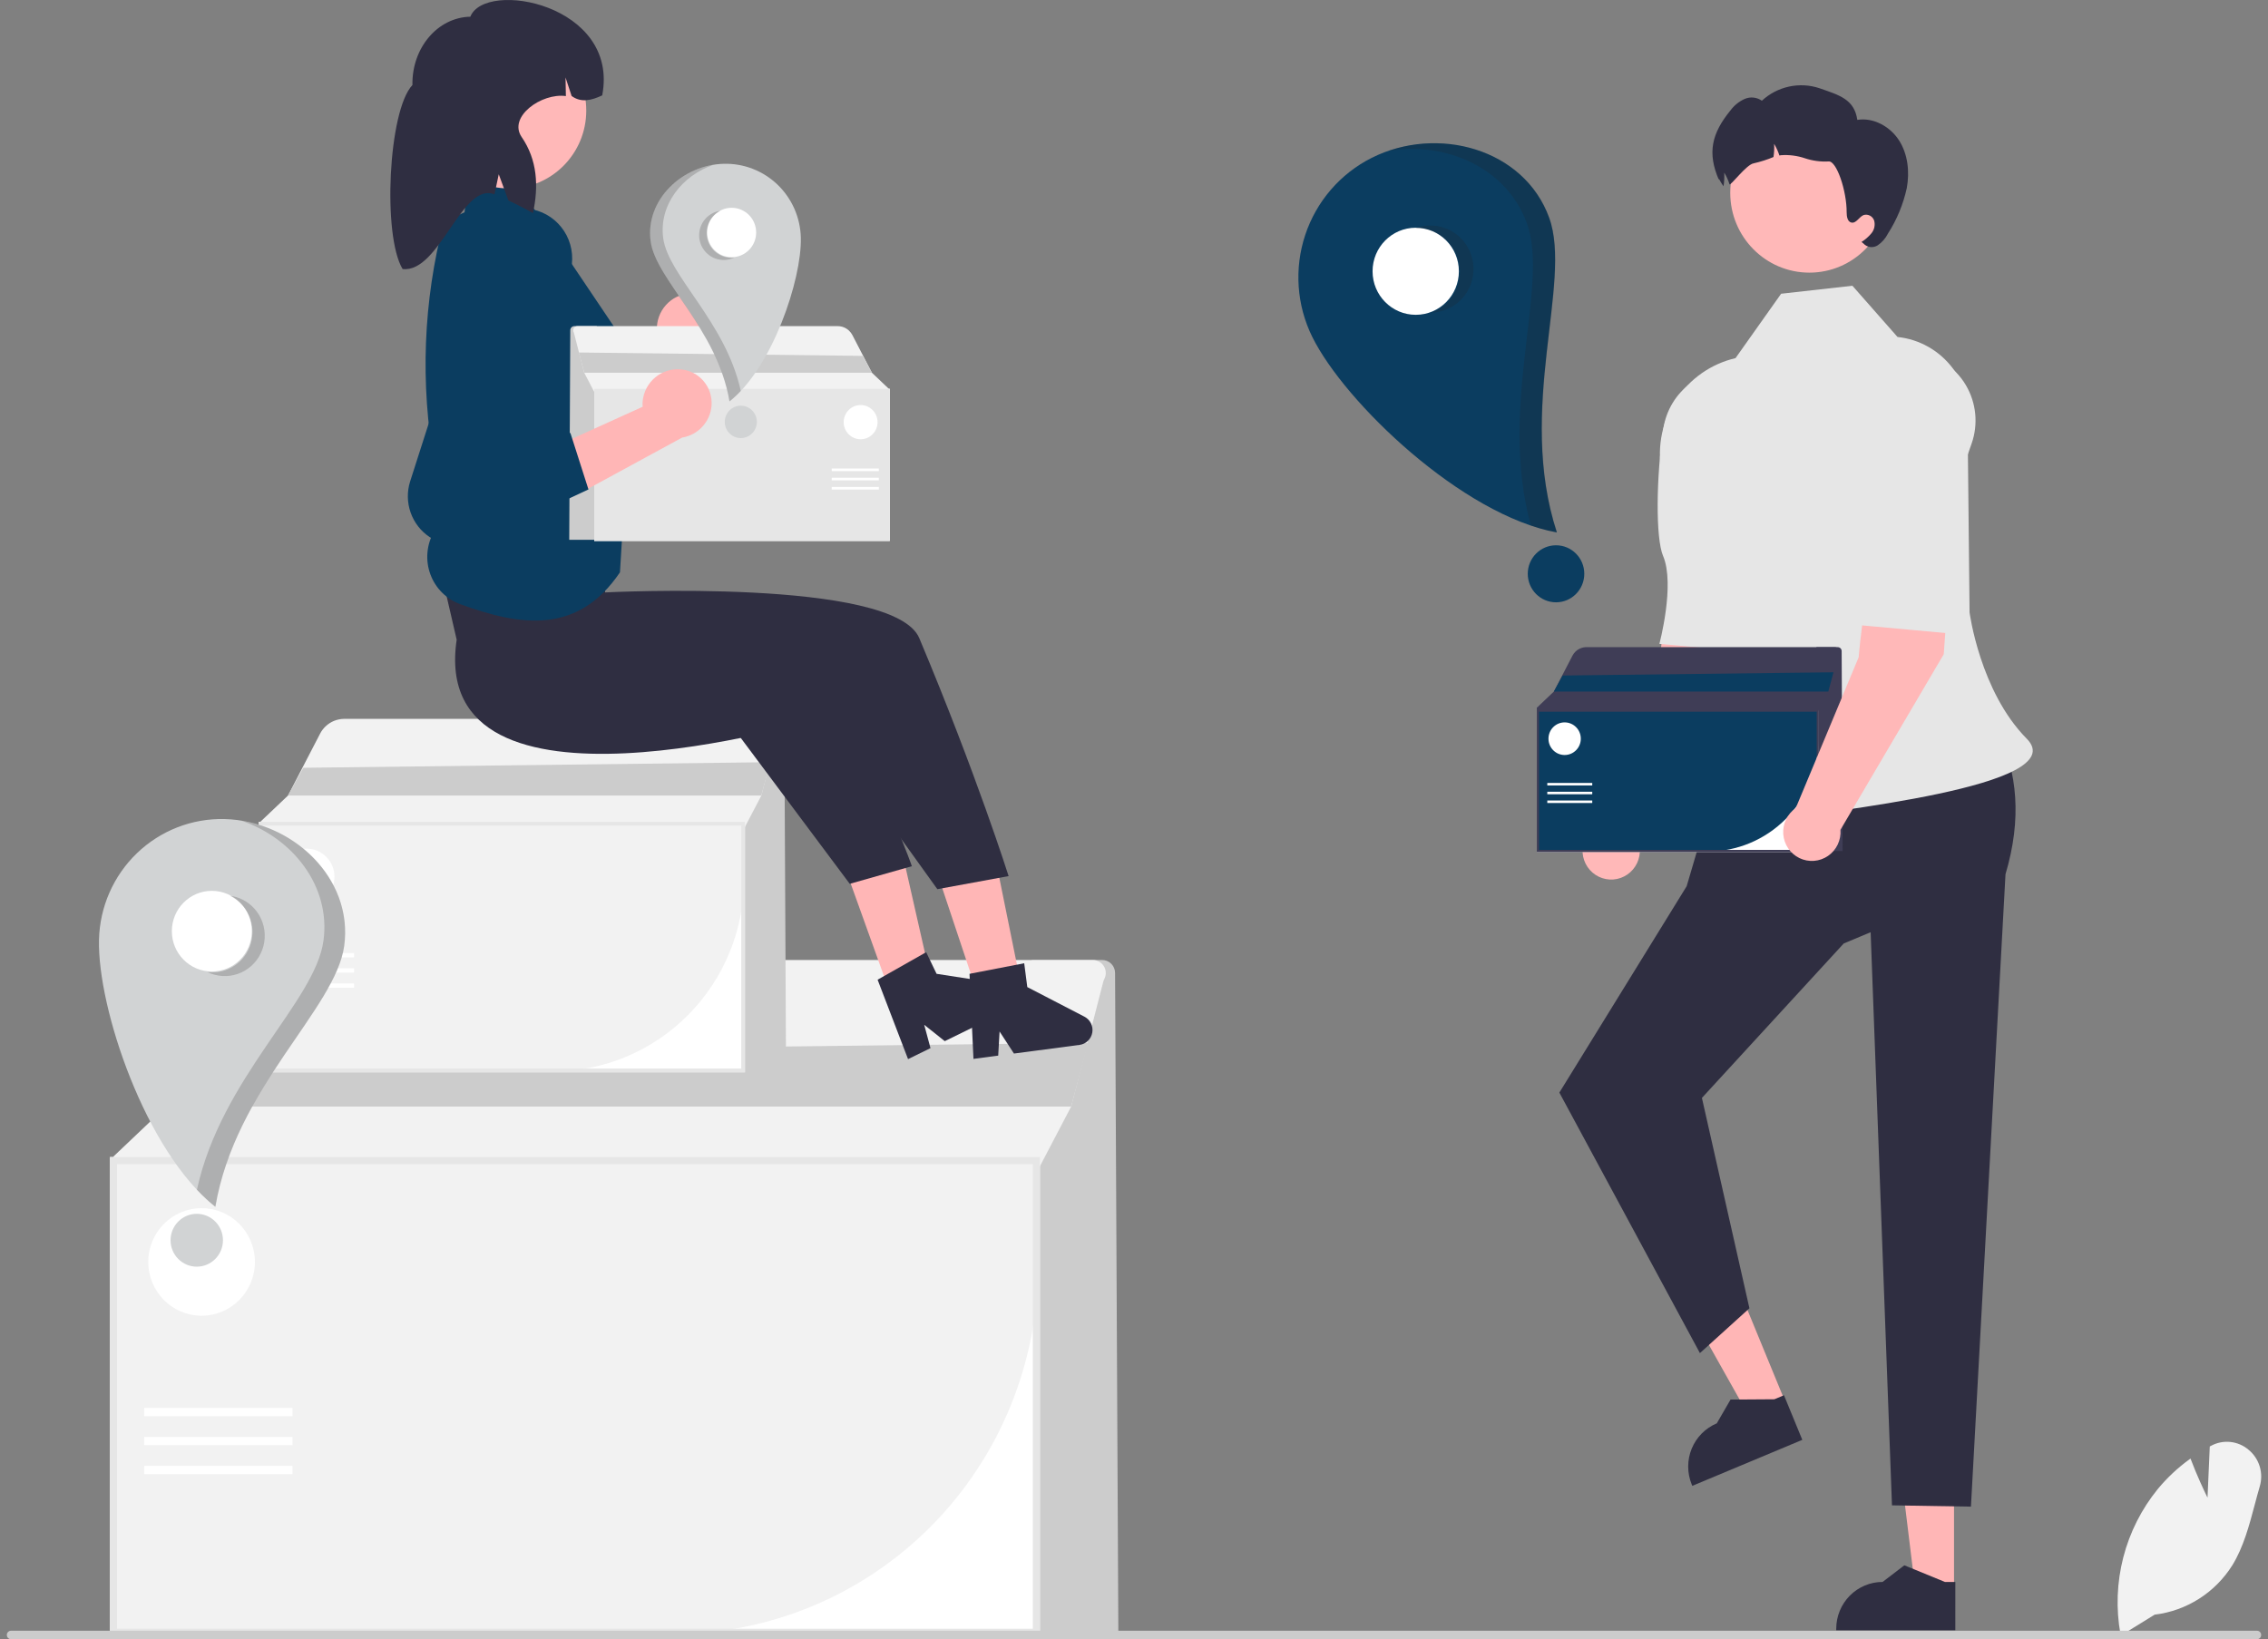 <svg xmlns="http://www.w3.org/2000/svg" width="166" height="120" viewBox="0 0 166 120" fill="none">
  <rect x="0" y="0" width="166" height="120" fill="#808080" stroke="none"/>
  <g clip-path="url(#clip0_3187_33838)">
    <path d="M81.854 119.494H75.516V70.277H80.67C80.92 70.277 81.16 70.377 81.337 70.555C81.514 70.732 81.614 70.974 81.615 71.225L81.854 119.494Z" fill="#CCCCCC"/>
    <path d="M76.113 119.754H8.047V84.703H76.113V119.754Z" fill="white"/>
    <path d="M49.281 119.622H8.172V84.832H75.98V92.685C75.972 99.827 73.156 106.674 68.151 111.724C63.145 116.773 56.359 119.614 49.281 119.622Z" fill="#F2F2F2"/>
    <path d="M80.826 71.675C80.792 71.741 80.765 71.81 80.747 71.881L78.4 81.009L75.854 85.873H8.305V84.662L12.15 81.009L16.637 72.351C16.835 71.969 17.095 71.623 17.406 71.327C18.117 70.653 19.055 70.277 20.031 70.277H79.991C80.154 70.277 80.314 70.32 80.455 70.401C80.597 70.481 80.716 70.598 80.8 70.738C80.884 70.879 80.93 71.039 80.935 71.203C80.939 71.368 80.902 71.53 80.826 71.675Z" fill="#F2F2F2"/>
    <path d="M76.113 119.754H8.047V84.703H76.113V119.754ZM8.564 119.233H75.596V85.224H8.564V119.233Z" fill="#E6E6E6"/>
    <path d="M79.651 76.344L78.397 81.008H12.148L14.289 77.126L79.651 76.344Z" fill="#CCCCCC"/>
    <path d="M21.405 103.07H10.555V103.676H21.405V103.07Z" fill="white"/>
    <path d="M21.405 105.191H10.555V105.797H21.405V105.191Z" fill="white"/>
    <path d="M21.405 107.309H10.555V107.914H21.405V107.309Z" fill="white"/>
    <path d="M14.754 96.32C16.91 96.32 18.657 94.558 18.657 92.383C18.657 90.208 16.91 88.445 14.754 88.445C12.599 88.445 10.852 90.208 10.852 92.383C10.852 94.558 12.599 96.32 14.754 96.32Z" fill="white"/>
    <path d="M57.533 78.363H54.219V52.625H56.914C57.045 52.625 57.17 52.677 57.263 52.77C57.355 52.863 57.408 52.989 57.408 53.121L57.533 78.363Z" fill="#CCCCCC"/>
    <path d="M54.525 78.498H18.93V60.168H54.525V78.498Z" fill="white"/>
    <path d="M40.498 78.432H19V60.238H54.46V64.345C54.456 68.08 52.984 71.66 50.366 74.301C47.749 76.942 44.2 78.428 40.498 78.432Z" fill="#F2F2F2"/>
    <path d="M56.995 53.356C56.978 53.39 56.964 53.426 56.954 53.464L55.727 58.237L54.395 60.781H19.07V60.147L21.081 58.237L23.428 53.709C23.531 53.51 23.667 53.329 23.83 53.174C24.201 52.821 24.692 52.625 25.202 52.625H56.559C56.644 52.625 56.728 52.647 56.802 52.689C56.876 52.732 56.938 52.792 56.982 52.866C57.026 52.94 57.05 53.023 57.053 53.109C57.055 53.195 57.035 53.28 56.995 53.356Z" fill="#F2F2F2"/>
    <path d="M54.525 78.498H18.93V60.168H54.525V78.498ZM19.2 78.225H54.255V60.441H19.2V78.225Z" fill="#E6E6E6"/>
    <path d="M56.379 55.797L55.723 58.236H21.078L22.198 56.206L56.379 55.797Z" fill="#CCCCCC"/>
    <path d="M25.916 69.773H20.242V70.09H25.916V69.773Z" fill="white"/>
    <path d="M25.916 70.883H20.242V71.2H25.916V70.883Z" fill="white"/>
    <path d="M25.916 71.992H20.242V72.309H25.916V71.992Z" fill="white"/>
    <path d="M22.439 66.243C23.567 66.243 24.48 65.321 24.48 64.184C24.48 63.047 23.567 62.125 22.439 62.125C21.312 62.125 20.398 63.047 20.398 64.184C20.398 65.321 21.312 66.243 22.439 66.243Z" fill="white"/>
    <path d="M155.221 119.736L155.2 119.625C154.865 117.759 154.936 115.842 155.409 114.007C155.882 112.172 156.746 110.463 157.94 108.998C158.616 108.182 159.391 107.455 160.247 106.835L160.329 106.775L160.365 106.87C160.791 108.003 161.328 109.138 161.573 109.64L161.738 105.891L161.833 105.841C162.265 105.607 162.757 105.509 163.244 105.56C163.732 105.611 164.194 105.808 164.569 106.125C164.958 106.441 165.244 106.866 165.391 107.347C165.538 107.828 165.539 108.342 165.394 108.823C165.265 109.263 165.144 109.72 165.027 110.162C164.623 111.68 164.207 113.25 163.399 114.572C162.777 115.567 161.944 116.409 160.958 117.037C159.973 117.665 158.862 118.063 157.704 118.202L155.221 119.736Z" fill="#F2F2F2"/>
    <path d="M165.5 119.689C165.5 119.73 165.492 119.77 165.477 119.808C165.461 119.846 165.439 119.88 165.41 119.909C165.382 119.938 165.348 119.96 165.31 119.976C165.273 119.991 165.233 119.999 165.193 119.999H0.807C0.726 119.999 0.648 119.967 0.59 119.908C0.532 119.85 0.5 119.771 0.5 119.689C0.5 119.607 0.532 119.528 0.59 119.47C0.648 119.412 0.726 119.379 0.807 119.379H165.193C165.233 119.379 165.273 119.387 165.31 119.402C165.348 119.418 165.382 119.441 165.41 119.469C165.439 119.498 165.461 119.533 165.477 119.57C165.492 119.608 165.5 119.648 165.5 119.689Z" fill="#CCCCCC"/>
    <path d="M128.215 40.328L123.509 39.648C121.918 42.333 121.352 49.479 121.352 49.479L116.748 60.521C116.443 60.73 116.198 61.016 116.037 61.351C115.877 61.686 115.807 62.058 115.834 62.429C115.861 62.8 115.985 63.157 116.192 63.464C116.4 63.772 116.684 64.019 117.016 64.18C117.348 64.341 117.716 64.412 118.084 64.384C118.452 64.356 118.805 64.231 119.11 64.021C119.414 63.811 119.659 63.524 119.818 63.189C119.978 62.854 120.047 62.482 120.019 62.111L127.58 49.258L128.215 40.328Z" fill="#FFB8B8"/>
    <path d="M127.468 27.151C128.196 27.265 128.891 27.539 129.502 27.955C130.113 28.37 130.626 28.916 131.004 29.554C131.383 30.192 131.617 30.907 131.69 31.647C131.764 32.387 131.675 33.134 131.43 33.835L130.431 36.69C130.431 36.69 129.888 45.288 127.815 47.715L121.454 47.134C121.454 47.134 122.617 42.796 121.724 40.697C121.177 39.412 121.208 34.973 121.747 31.362C121.848 30.706 122.076 30.077 122.418 29.51C122.76 28.943 123.21 28.45 123.742 28.059C124.273 27.668 124.876 27.387 125.515 27.231C126.155 27.075 126.818 27.048 127.468 27.151Z" fill="#E6E6E6"/>
    <path d="M143.019 116.358L140.184 116.358L138.836 105.328L143.019 105.328L143.019 116.358Z" fill="#FFB6B6"/>
    <path d="M143.114 119.343L134.398 119.342V119.231C134.399 118.323 134.756 117.453 135.392 116.811C136.028 116.169 136.891 115.808 137.791 115.808L139.383 114.59L142.354 115.809L143.115 115.809L143.114 119.343Z" fill="#2F2E41"/>
    <path d="M130.692 102.689L128.074 103.784L122.641 94.117L126.505 92.5L130.692 102.689Z" fill="#FFB6B6"/>
    <path d="M131.915 105.405L123.863 108.773L123.821 108.671C123.477 107.832 123.476 106.89 123.82 106.051C124.164 105.212 124.824 104.546 125.655 104.198L126.663 102.457L129.87 102.435L130.573 102.141L131.915 105.405Z" fill="#2F2E41"/>
    <path d="M146.256 53.613L126.142 55.733L123.451 64.876L114.133 79.984L124.421 99.055L128.044 95.774L124.567 80.374L134.947 69.068L136.916 68.244L138.478 110.2L144.258 110.295L146.787 63.999C148.002 59.91 147.636 56.533 146.256 53.613Z" fill="#2F2E41"/>
    <path d="M138.884 24.669L135.582 20.918L130.365 21.503L127.025 26.219C125.247 26.631 123.694 27.715 122.684 29.248C121.674 30.781 121.285 32.646 121.597 34.459C122.893 41.989 127.298 49.292 125.844 53.007C123.636 58.647 123.501 60.947 128.786 60.156C134.071 59.366 151.776 57.543 148.344 54.08C144.911 50.616 144.157 44.829 144.157 44.829L144.019 31.589C144.165 30.79 144.146 29.97 143.962 29.18C143.778 28.389 143.435 27.645 142.952 26.995C142.47 26.345 141.859 25.803 141.159 25.402C140.459 25.002 139.684 24.752 138.884 24.669Z" fill="#E6E6E6"/>
    <path d="M132.432 19.959C135.63 19.959 138.223 17.343 138.223 14.116C138.223 10.889 135.63 8.273 132.432 8.273C129.233 8.273 126.641 10.889 126.641 14.116C126.641 17.343 129.233 19.959 132.432 19.959Z" fill="#FFB8B8"/>
    <path d="M139.562 13.769C139.303 14.953 138.837 16.08 138.184 17.098C138.011 17.445 137.752 17.742 137.433 17.959C137.271 18.064 137.078 18.108 136.888 18.084C136.697 18.06 136.521 17.969 136.39 17.827L136.249 17.712C136.525 17.54 136.772 17.324 136.979 17.072C137.082 16.946 137.153 16.796 137.187 16.637C137.221 16.477 137.217 16.311 137.175 16.153C137.125 15.998 137.017 15.868 136.874 15.791C136.731 15.714 136.564 15.696 136.408 15.74C136.069 15.874 135.863 16.369 135.508 16.293C135.221 16.23 135.161 15.848 135.161 15.548C135.171 13.979 134.42 11.75 133.838 11.819C133.251 11.851 132.662 11.772 132.104 11.585C131.544 11.397 130.954 11.321 130.366 11.361C130.324 11.366 130.283 11.374 130.238 11.382C130.144 11.084 130.014 10.798 129.852 10.532C129.871 10.854 129.855 11.177 129.805 11.495C129.337 11.69 128.854 11.844 128.36 11.956C127.823 12.032 126.641 13.653 126.586 13.487C126.492 13.189 126.362 12.904 126.2 12.637C126.219 12.959 126.203 13.282 126.153 13.601C126.151 13.614 126.151 13.624 126.148 13.637C125.887 13.287 125.728 12.861 125.817 13.187C124.943 11.192 125.282 9.763 126.657 8.082C126.925 7.72 127.279 7.433 127.687 7.247C127.891 7.157 128.115 7.121 128.337 7.143C128.559 7.165 128.772 7.244 128.955 7.374C129.516 6.855 130.204 6.497 130.948 6.337C131.692 6.177 132.464 6.22 133.186 6.463C134.618 6.966 135.722 7.26 135.941 8.776C137.125 8.584 138.343 9.263 138.996 10.277C139.645 11.292 139.778 12.582 139.562 13.769Z" fill="#2F2E41"/>
    <path d="M134.867 62.3H132.945V47.375H134.508C134.584 47.375 134.657 47.405 134.71 47.459C134.764 47.513 134.794 47.586 134.795 47.663L134.867 62.3Z" fill="#3F3D56"/>
    <path d="M133.125 62.375H112.484V51.746H133.125V62.375Z" fill="white"/>
    <path d="M124.989 62.339H112.523V51.789H133.086V54.17C133.083 56.336 132.229 58.412 130.712 59.944C129.194 61.475 127.136 62.336 124.989 62.339Z" fill="#0B3D60"/>
    <path d="M134.554 47.799C134.544 47.819 134.536 47.84 134.53 47.861L133.818 50.629L133.046 52.104H112.562V51.737L113.729 50.629L115.089 48.004C115.149 47.888 115.228 47.783 115.322 47.693C115.538 47.489 115.823 47.375 116.118 47.375H134.301C134.35 47.375 134.399 47.388 134.442 47.412C134.485 47.437 134.521 47.472 134.546 47.515C134.572 47.557 134.586 47.606 134.587 47.656C134.588 47.706 134.577 47.755 134.554 47.799Z" fill="#3F3D56"/>
    <path d="M133.125 62.375H112.484V51.746H133.125V62.375ZM112.641 62.217H132.968V51.904H112.641V62.217Z" fill="#3F3D56"/>
    <path d="M134.196 49.215L133.816 50.629H113.727L114.376 49.452L134.196 49.215Z" fill="#0B3D60"/>
    <path d="M116.54 57.316H113.25V57.5H116.54V57.316Z" fill="white"/>
    <path d="M116.54 57.961H113.25V58.145H116.54V57.961Z" fill="white"/>
    <path d="M116.54 58.602H113.25V58.785H116.54V58.602Z" fill="white"/>
    <path d="M114.519 55.271C115.173 55.271 115.703 54.736 115.703 54.077C115.703 53.417 115.173 52.883 114.519 52.883C113.866 52.883 113.336 53.417 113.336 54.077C113.336 54.736 113.866 55.271 114.519 55.271Z" fill="white"/>
    <path d="M142.902 38.965L138.197 38.285C136.605 40.97 136.04 48.115 136.04 48.115L131.435 59.158C131.13 59.367 130.885 59.653 130.725 59.988C130.564 60.323 130.494 60.694 130.521 61.065C130.549 61.436 130.672 61.794 130.88 62.101C131.087 62.408 131.371 62.655 131.703 62.817C132.035 62.978 132.404 63.048 132.771 63.02C133.139 62.993 133.493 62.867 133.797 62.658C134.102 62.448 134.346 62.161 134.506 61.826C134.665 61.491 134.735 61.119 134.707 60.748L142.267 47.895L142.902 38.965Z" fill="#FFB8B8"/>
    <path d="M140.346 25.787C141.075 25.901 141.769 26.175 142.38 26.59C142.992 27.006 143.505 27.552 143.883 28.19C144.261 28.828 144.495 29.543 144.569 30.282C144.642 31.022 144.553 31.769 144.308 32.47L143.31 35.326C143.31 35.326 144.567 43.923 142.495 46.35L136.134 45.769C136.134 45.769 137.297 41.432 136.404 39.333C135.857 38.048 135.888 33.609 136.426 29.997C136.838 27.24 137.615 25.36 140.346 25.787Z" fill="#E6E6E6"/>
    <path d="M100.394 11.558C98.096 12.714 96.346 14.745 95.531 17.203C94.717 19.661 94.903 22.345 96.049 24.664C98.437 29.494 107.064 37.731 113.948 38.976C110.987 29.905 115.104 20.686 113.385 15.941C111.549 10.872 105.182 9.149 100.394 11.558Z" fill="#0B3D60"/>
    <path d="M103.62 23.046C105.365 23.046 106.779 21.619 106.779 19.859C106.779 18.099 105.365 16.672 103.62 16.672C101.875 16.672 100.461 18.099 100.461 19.859C100.461 21.619 101.875 23.046 103.62 23.046Z" fill="white"/>
    <path d="M113.889 44.093C115.032 44.093 115.958 43.158 115.958 42.005C115.958 40.853 115.032 39.918 113.889 39.918C112.747 39.918 111.82 40.853 111.82 42.005C111.82 43.158 112.747 44.093 113.889 44.093Z" fill="#0B3D60"/>
    <path opacity="0.2" d="M104.582 16.51C104.997 16.495 105.411 16.563 105.8 16.71C106.188 16.857 106.545 17.079 106.848 17.365C107.151 17.651 107.396 17.994 107.568 18.376C107.739 18.757 107.835 19.168 107.849 19.587C107.863 20.005 107.795 20.423 107.65 20.815C107.504 21.207 107.283 21.566 106.999 21.872C106.716 22.178 106.375 22.424 105.997 22.597C105.619 22.77 105.211 22.866 104.796 22.88C105.499 22.616 106.087 22.109 106.452 21.448C106.818 20.788 106.939 20.017 106.794 19.275C106.648 18.532 106.245 17.867 105.658 17.396C105.07 16.926 104.336 16.683 103.586 16.709C103.905 16.589 104.242 16.521 104.582 16.51Z" fill="#231F20"/>
    <path opacity="0.2" d="M113.401 15.945C115.12 20.689 111.003 29.909 113.964 38.979C113.314 38.859 112.674 38.69 112.049 38.474C109.637 29.705 113.423 20.944 111.763 16.36C110.276 12.258 105.823 10.347 101.641 11.044C106.231 9.465 111.718 11.3 113.401 15.945Z" fill="#231F20"/>
    <path d="M16.433 59.96C14.053 59.902 11.749 60.8 10.025 62.457C8.302 64.114 7.302 66.394 7.245 68.795C7.126 73.794 10.654 84.313 15.758 88.342C17.229 79.618 24.561 73.866 25.19 69.23C25.864 64.275 21.389 60.08 16.433 59.96Z" fill="#D1D3D4"/>
    <path d="M15.505 71.121C17.122 71.121 18.432 69.799 18.432 68.168C18.432 66.537 17.122 65.215 15.505 65.215C13.889 65.215 12.578 66.537 12.578 68.168C12.578 69.799 13.889 71.121 15.505 71.121Z" fill="white"/>
    <path d="M14.402 92.728C15.46 92.728 16.319 91.862 16.319 90.794C16.319 89.725 15.46 88.859 14.402 88.859C13.343 88.859 12.484 89.725 12.484 90.794C12.484 91.862 13.343 92.728 14.402 92.728Z" fill="#D1D3D4"/>
    <path opacity="0.2" d="M17.733 65.847C18.431 66.189 18.965 66.798 19.219 67.538C19.472 68.278 19.424 69.09 19.084 69.794C18.916 70.143 18.682 70.455 18.394 70.712C18.107 70.969 17.771 71.167 17.408 71.294C16.674 71.549 15.87 71.501 15.172 71.158C15.861 71.249 16.56 71.09 17.143 70.709C17.727 70.328 18.157 69.75 18.356 69.078C18.556 68.407 18.512 67.685 18.233 67.043C17.953 66.401 17.456 65.88 16.831 65.574C17.144 65.615 17.449 65.707 17.733 65.847Z" fill="#231F20"/>
    <path opacity="0.2" d="M25.198 69.238C24.568 73.875 17.236 79.626 15.765 88.35C15.285 87.967 14.833 87.549 14.414 87.099C16.204 78.862 23.069 73.341 23.677 68.861C24.222 64.851 21.395 61.34 17.67 60.082C22.108 60.795 25.815 64.697 25.198 69.238Z" fill="#231F20"/>
    <path d="M50.481 21.48C49.813 21.524 49.187 21.83 48.739 22.332C48.29 22.834 48.053 23.493 48.078 24.169C48.086 24.306 48.104 24.443 48.134 24.577L40.539 29.404L44.738 31.278L51.306 26.406C51.848 26.239 52.32 25.896 52.648 25.43C52.977 24.964 53.143 24.401 53.121 23.83C53.105 23.505 53.026 23.186 52.888 22.892C52.751 22.598 52.557 22.334 52.318 22.115C52.079 21.897 51.8 21.728 51.496 21.618C51.193 21.508 50.871 21.46 50.549 21.476C50.526 21.477 50.504 21.478 50.481 21.48Z" fill="#FFB6B6"/>
    <path d="M43.159 27.211L45.041 31.129L37.599 35.961C37.069 36.307 36.461 36.512 35.831 36.554C35.201 36.597 34.571 36.476 34 36.204C33.306 35.869 32.739 35.315 32.384 34.627C32.03 33.938 31.906 33.152 32.033 32.387L34.448 18.477C34.61 17.504 35.136 16.63 35.917 16.036C36.698 15.441 37.675 15.172 38.647 15.282C39.12 15.334 39.579 15.48 39.997 15.711C40.414 15.942 40.783 16.254 41.081 16.629C41.38 17.004 41.602 17.434 41.735 17.895C41.868 18.357 41.91 18.84 41.859 19.318C41.855 19.355 41.85 19.393 41.844 19.431C41.826 19.564 41.801 19.697 41.769 19.828L39.132 29.72L43.159 27.211Z" fill="#0B3D60"/>
    <path d="M43.683 33.285H33.039V44.023H43.683V33.285Z" fill="#FFB8B8"/>
    <path d="M68.93 64.911L72.995 63.531L75.258 74.694L72.504 75.629L68.93 64.911Z" fill="#FFB6B6"/>
    <path d="M62.039 64.053L66.071 62.578L68.592 73.685L65.859 74.684L62.039 64.053Z" fill="#FFB6B6"/>
    <path d="M33.425 46.831C31.292 61.179 59.7 52.696 59.7 52.696L68.607 65.093L73.822 64.136C73.822 64.136 71.476 56.694 67.285 46.717C65.424 42.287 44.293 43.369 44.293 43.369L43.854 39.895L31.766 39.656L33.425 46.831Z" fill="#2F2E41"/>
    <path d="M53.945 53.655L60.514 49.527C65.324 59.216 66.741 63.412 66.741 63.412L62.195 64.702L53.945 53.655Z" fill="#2F2E41"/>
    <path d="M39.504 15.838L37.361 13.059L34.305 12.926L34 15.539L32.486 16.243C30.974 22.038 30.741 28.098 31.802 33.994C32.005 34.187 32.153 34.431 32.232 34.7C32.31 34.97 32.316 35.257 32.248 35.529L32.15 35.924L32.159 35.939C32.481 36.452 32.59 37.072 32.463 37.665L31.74 38.962C31.48 39.428 31.325 39.946 31.284 40.479C31.242 41.012 31.317 41.547 31.502 42.048C31.686 42.55 31.977 43.004 32.354 43.38C32.73 43.757 33.184 44.045 33.682 44.227C38.127 45.853 42.294 46.458 45.377 41.897L46.346 26.001L39.504 15.838Z" fill="#0B3D60"/>
    <path d="M37.26 13.796C40.38 13.796 42.91 11.243 42.91 8.095C42.91 4.947 40.38 2.395 37.26 2.395C34.139 2.395 31.609 4.947 31.609 8.095C31.609 11.243 34.139 13.796 37.26 13.796Z" fill="#FFB8B8"/>
    <path d="M34.425 1.223C32.032 1.269 30.135 3.508 30.187 6.224C28.416 8.088 27.987 17.255 29.467 19.694C32.173 20.011 33.819 13.256 36.192 14.232L36.505 12.758L37.213 14.678C37.816 14.958 38.415 15.266 39.009 15.602C39.436 13.626 39.33 11.706 38.183 10.034C37.163 8.548 39.644 6.784 41.418 7.033L41.392 5.668L41.837 7.025C42.529 7.537 43.294 7.352 44.078 6.981C45.35 0.312 35.502 -1.512 34.425 1.223Z" fill="#2F2E41"/>
    <path d="M71.25 77.517L73.061 77.278L73.161 75.51L74.212 77.126L79.015 76.493C79.246 76.463 79.46 76.359 79.628 76.197C79.795 76.035 79.907 75.823 79.947 75.592C79.987 75.362 79.953 75.124 79.849 74.914C79.746 74.705 79.578 74.534 79.372 74.427L75.19 72.26L74.964 70.516L70.961 71.29L71.25 77.517Z" fill="#2F2E41"/>
    <path d="M66.462 77.534L68.105 76.73L67.645 75.021L69.15 76.218L73.507 74.083C73.716 73.981 73.887 73.814 73.995 73.607C74.103 73.399 74.143 73.163 74.108 72.931C74.074 72.699 73.966 72.485 73.802 72.319C73.638 72.153 73.426 72.045 73.197 72.009L68.55 71.289L67.788 69.707L64.234 71.721L66.462 77.534Z" fill="#2F2E41"/>
    <path d="M41.664 39.519H43.679V23.875H42.04C41.961 23.875 41.885 23.907 41.828 23.963C41.772 24.02 41.74 24.096 41.74 24.176L41.664 39.519Z" fill="#CCCCCC"/>
    <path d="M43.492 28.461H65.127V39.602H43.492V28.461Z" fill="white"/>
    <path d="M43.531 31V28.504H65.084V39.562H52.017C49.768 39.559 47.611 38.657 46.02 37.051C44.429 35.446 43.534 33.27 43.531 31Z" fill="#F2F2F2"/>
    <path d="M41.988 24.319C41.999 24.34 42.007 24.362 42.013 24.385L42.759 27.286L43.568 28.832H65.039V28.447L63.816 27.286L62.39 24.534C62.327 24.413 62.245 24.303 62.146 24.209C61.92 23.994 61.622 23.875 61.312 23.875H42.253C42.202 23.875 42.151 23.889 42.106 23.914C42.061 23.94 42.023 23.977 41.996 24.021C41.969 24.066 41.955 24.117 41.953 24.169C41.952 24.221 41.964 24.273 41.988 24.319Z" fill="#F2F2F2"/>
    <path d="M43.492 28.461H65.127V39.602H43.492V28.461ZM64.963 39.436H43.656V28.627H64.963L64.963 39.436Z" fill="#E6E6E6"/>
    <path d="M42.367 25.805L42.766 27.287H63.823L63.143 26.053L42.367 25.805Z" fill="#CCCCCC"/>
    <path d="M64.324 34.297H60.875V34.489H64.324V34.297Z" fill="white"/>
    <path d="M64.324 34.973H60.875V35.165H64.324V34.973Z" fill="white"/>
    <path d="M64.324 35.645H60.875V35.837H64.324V35.645Z" fill="white"/>
    <path d="M62.99 32.156C63.676 32.156 64.231 31.595 64.231 30.904C64.231 30.213 63.676 29.652 62.99 29.652C62.305 29.652 61.75 30.213 61.75 30.904C61.75 31.595 62.305 32.156 62.99 32.156Z" fill="white"/>
    <path d="M52.985 11.99C54.444 11.955 55.856 12.505 56.912 13.52C57.968 14.536 58.58 15.932 58.615 17.404C58.688 20.467 56.526 26.912 53.399 29.381C52.498 24.035 48.005 20.511 47.619 17.67C47.207 14.634 49.949 12.063 52.985 11.99Z" fill="#D1D3D4"/>
    <path d="M53.551 18.83C54.542 18.83 55.345 18.02 55.345 17.02C55.345 16.021 54.542 15.211 53.551 15.211C52.561 15.211 51.758 16.021 51.758 17.02C51.758 18.02 52.561 18.83 53.551 18.83Z" fill="white"/>
    <path d="M54.222 32.07C54.87 32.07 55.396 31.539 55.396 30.884C55.396 30.23 54.87 29.699 54.222 29.699C53.573 29.699 53.047 30.23 53.047 30.884C53.047 31.539 53.573 32.07 54.222 32.07Z" fill="#D1D3D4"/>
    <path opacity="0.2" d="M52.181 15.597C51.969 15.701 51.78 15.846 51.623 16.024C51.467 16.201 51.347 16.409 51.27 16.633C51.193 16.858 51.161 17.095 51.175 17.333C51.189 17.57 51.249 17.802 51.353 18.015C51.456 18.229 51.599 18.42 51.776 18.578C51.952 18.736 52.157 18.857 52.38 18.934C52.602 19.012 52.838 19.044 53.073 19.03C53.308 19.016 53.538 18.955 53.75 18.851C53.328 18.907 52.9 18.81 52.542 18.576C52.184 18.343 51.921 17.988 51.799 17.577C51.676 17.165 51.703 16.723 51.875 16.33C52.046 15.936 52.35 15.617 52.733 15.43C52.541 15.455 52.355 15.511 52.181 15.597Z" fill="#231F20"/>
    <path opacity="0.2" d="M47.612 17.677C47.998 20.518 52.49 24.042 53.391 29.387C53.686 29.153 53.962 28.896 54.219 28.621C53.122 23.574 48.916 20.191 48.543 17.446C48.209 14.989 49.942 12.837 52.224 12.066C49.505 12.503 47.234 14.894 47.612 17.677Z" fill="#231F20"/>
    <path d="M49.788 27.038C49.12 26.988 48.458 27.204 47.945 27.638C47.431 28.073 47.106 28.692 47.038 29.365C47.027 29.502 47.026 29.64 47.037 29.777L38.852 33.493L42.752 35.937L49.927 32.033C50.487 31.943 51.001 31.669 51.391 31.254C51.78 30.838 52.022 30.304 52.078 29.735C52.137 29.081 51.936 28.43 51.519 27.925C51.102 27.42 50.504 27.103 49.855 27.044C49.833 27.041 49.81 27.04 49.788 27.038Z" fill="#FFB6B6"/>
    <path d="M41.746 31.687L43.071 35.831L35.036 39.574C34.463 39.843 33.833 39.96 33.203 39.914C32.573 39.868 31.966 39.661 31.438 39.311C30.797 38.882 30.312 38.254 30.055 37.523C29.798 36.791 29.784 35.995 30.015 35.255L34.32 21.818C34.615 20.877 35.256 20.085 36.111 19.606C36.966 19.127 37.971 18.997 38.919 19.242C39.38 19.36 39.815 19.569 40.196 19.856C40.578 20.144 40.9 20.504 41.144 20.917C41.388 21.33 41.548 21.787 41.617 22.263C41.686 22.738 41.661 23.223 41.544 23.689C41.535 23.726 41.525 23.762 41.514 23.799C41.478 23.928 41.434 24.056 41.384 24.181L37.412 33.608L41.746 31.687Z" fill="#0B3D60"/>
  </g>
  <defs>
    <clipPath id="clip0_3187_33838">
      <rect width="165" height="120" fill="white" transform="translate(0.5)"/>
    </clipPath>
  </defs>
</svg>